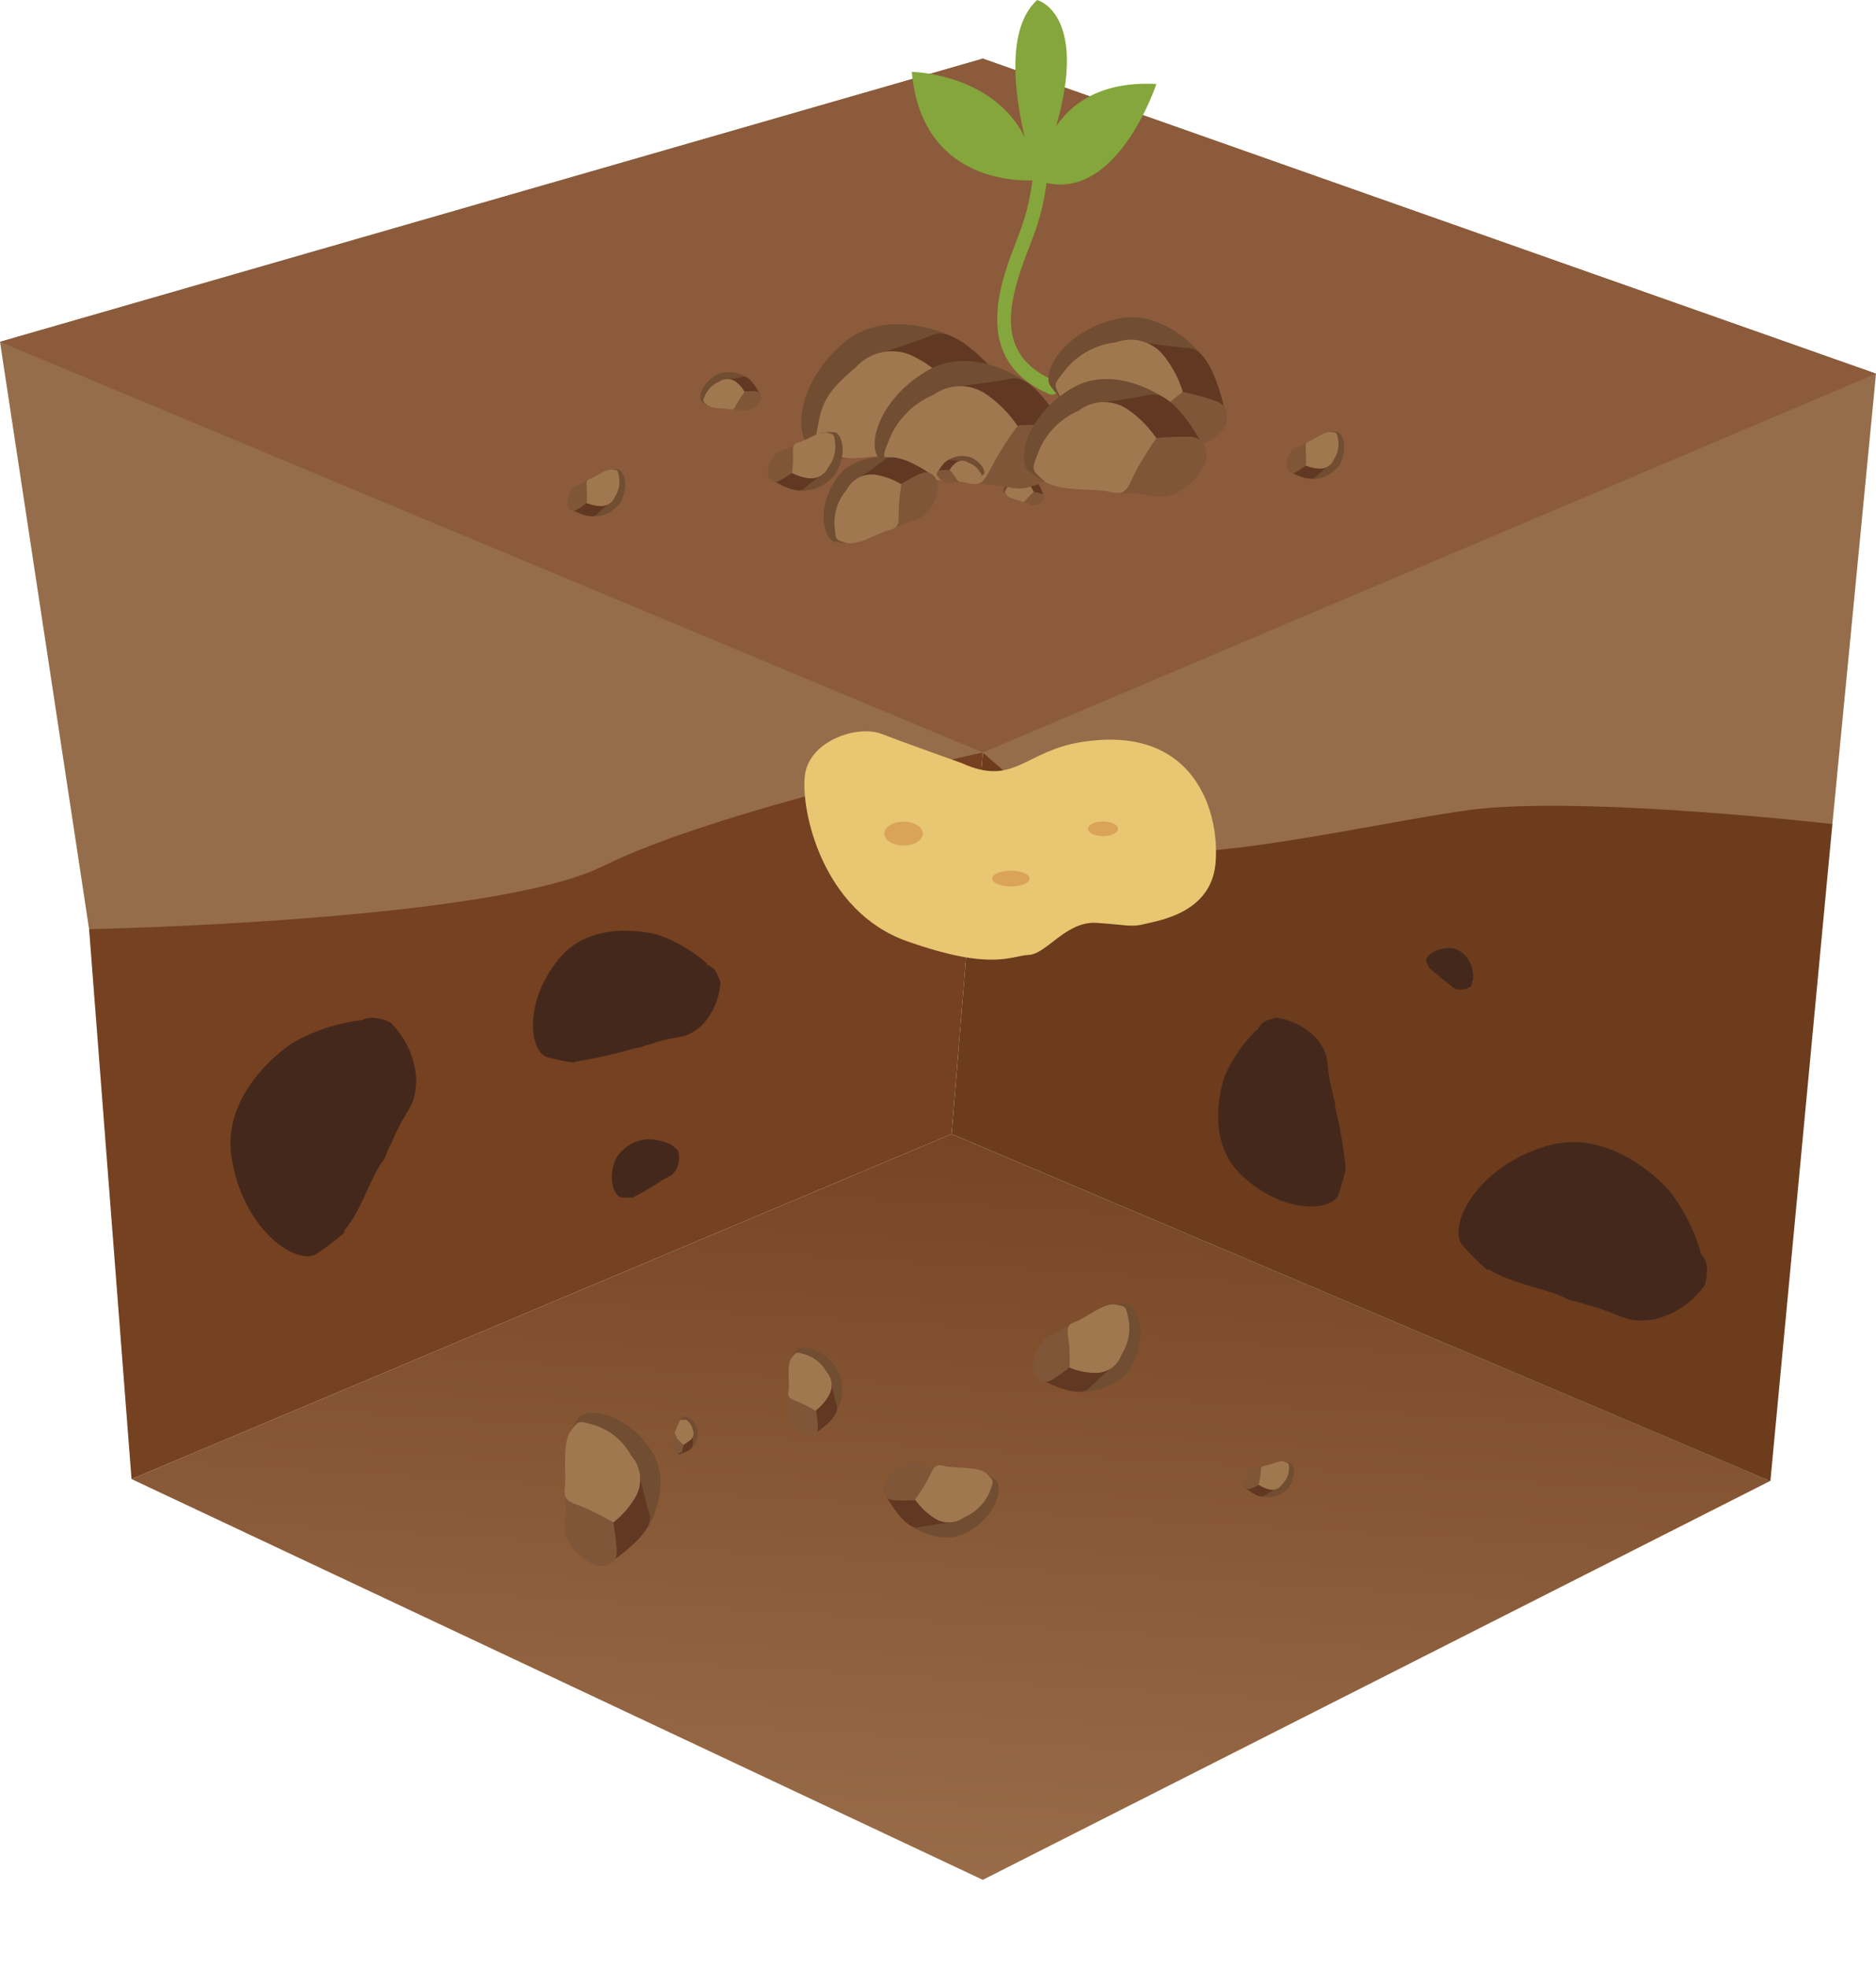 <?xml version="1.0" encoding="UTF-8"?>
<svg xmlns="http://www.w3.org/2000/svg" xmlns:xlink="http://www.w3.org/1999/xlink" viewBox="0 0 110.12 115.48">
  <defs>
    <style>.cls-1{fill:none;}.cls-2{fill:#956d4b;}.cls-3{clip-path:url(#clip-path);}.cls-4{fill:url(#Безымянный_градиент_2);}.cls-5{fill:#754120;}.cls-6{fill:#44281c;}.cls-7{fill:#6c3c1d;}.cls-8{fill:#714d31;}.cls-9{fill:#613822;}.cls-10{fill:#7f5637;}.cls-11{fill:#a07850;}.cls-12{fill:#8b5b3c;}.cls-13{fill:#e9c671;}.cls-14{fill:#d9a458;}.cls-15{fill:#84a63c;}.cls-16{fill:#613922;}</style>
    <clipPath id="clip-path">
      <polygon class="cls-1" points="7.72 86.8 57.69 110.32 103.91 86.91 55.86 66.55 7.72 86.8"></polygon>
    </clipPath>
    <linearGradient id="Безымянный_градиент_2" x1="-2477.24" y1="391.72" x2="-2474.44" y2="391.72" gradientTransform="matrix(34.36, 0, 0, -34.36, 85104.78, 13546.7)" gradientUnits="userSpaceOnUse">
      <stop offset="0" stop-color="#a17551"></stop>
      <stop offset="0.38" stop-color="#a17551"></stop>
      <stop offset="0.89" stop-color="#7a4928"></stop>
      <stop offset="1" stop-color="#72401f"></stop>
    </linearGradient>
  </defs>
  <g id="Слой_2" data-name="Слой 2">
    <g id="Слой_1-2" data-name="Слой 1">
      <path class="cls-2" d="M57.69,44.16s9.62,11.3,17.06,11.77,32.81-7.57,32.81-7.57l2.56-26.43L57.69,3.44Z"></path>
      <path class="cls-2" d="M0,20.06,5.23,54.53s18.58,2.79,21.83,1.86,18.12-6.5,22.29-6.5,8.34-5.73,8.34-5.73V3.44Z"></path>
      <g class="cls-3">
        <rect class="cls-4" x="31.38" y="39.24" width="48.87" height="98.4" transform="translate(-35.49 139.43) rotate(-86.92)"></rect>
      </g>
      <path class="cls-5" d="M7.72,86.8,5.23,54.53s23.69-.46,30.19-3.71,22.27-6.66,22.27-6.66L55.86,66.55Z"></path>
      <path class="cls-6" d="M41.49,56.54a8.56,8.56,0,0,0-2.84-1.67l0,0s-3.79-1.13-5.85,1.41-1.71,5.29-.77,5.73a10.92,10.92,0,0,0,1.63.35l.09-.05a28.27,28.27,0,0,0,3.51-.79,1.76,1.76,0,0,0,.6-.16,6.26,6.26,0,0,0,.65-.19c1.49-.46,1.67-.12,2.69-1a4,4,0,0,0,1.09-2.55l-.21-.5h0l0,0a1,1,0,0,0-.58-.5"></path>
      <path class="cls-6" d="M21.2,59.87a10.77,10.77,0,0,0-4,1.32v0s-4.3,2.7-3.59,6.84,3.66,6.14,4.88,5.61a13.86,13.86,0,0,0,1.71-1.29l0-.13c.92-1,1.59-3.16,2.21-4a2,2,0,0,0,.35-.72c.11-.2.21-.42.38-.79.8-1.81,1.28-1.71,1.29-3.46A5.08,5.08,0,0,0,22.91,60a3.29,3.29,0,0,0-.66-.23v0h-.08a1.27,1.27,0,0,0-1,.14"></path>
      <path class="cls-7" d="M57.69,44.16,55.86,66.55l48.06,20.37,3.64-38.56s-15-1.72-21.48-.8-17.84,3.72-21.24,1.86a44.41,44.41,0,0,1-7.15-5.26"></path>
      <path class="cls-6" d="M39.39,67.17a3.29,3.29,0,0,0-1.26-.31h0a2.31,2.31,0,0,0-2,1.18c-.49,1.19-.05,2.18.35,2.24l.65,0,0,0a10.59,10.59,0,0,0,1.23-.69l.21-.13.22-.14c.51-.34.61-.24.9-.68a1.59,1.59,0,0,0,.12-1.08l-.13-.16h0Z"></path>
      <path class="cls-6" d="M86.47,57.53a2.27,2.27,0,0,0-.11-.89h0s-.38-1-1.27-1-1.43.5-1.38.78l.2.4,0,0,.75.63.13.1.15.11c.35.24.3.34.66.41a1.08,1.08,0,0,0,.74-.18l.07-.13h0v-.22Z"></path>
      <path class="cls-6" d="M99.89,73.71A11,11,0,0,0,98,69.89h0S94.7,66,90.66,67.29,85.07,71.83,85.78,73a14.36,14.36,0,0,0,1.52,1.52l.14,0c1.19.77,3.39,1.14,4.37,1.62a2.18,2.18,0,0,0,.77.25c.22.07.45.15.84.26,1.93.54,1.9,1,3.64.79a5.15,5.15,0,0,0,3-2,4.06,4.06,0,0,0,.13-.69h0l0-.07a1.27,1.27,0,0,0-.28-1"></path>
      <path class="cls-6" d="M73.78,60.43a8.44,8.44,0,0,0-1.87,2.68h0s-1.4,3.66,1,5.89,5.11,2.09,5.62,1.19a12.49,12.49,0,0,0,.46-1.59l0-.09A27.32,27.32,0,0,0,78.38,65a1.78,1.78,0,0,0-.12-.62c0-.16-.07-.35-.13-.65-.35-1.5,0-1.66-.81-2.74a4,4,0,0,0-2.44-1.27l-.51.17h0l0,0a.93.93,0,0,0-.54.54"></path>
      <path class="cls-8" d="M74,87.81a1.59,1.59,0,0,0,1.57-.42c.54-.7.43-1.44.17-1.55l-.44-.08c-.29-.05-.32.69-.33.7Z"></path>
      <path class="cls-9" d="M73,87.23s.87.79,1.23.54.8-.46.8-.46l0-.24-1-.32-.56.19Z"></path>
      <path class="cls-10" d="M73,87.09c0,.1.12.36.4.27a4.1,4.1,0,0,0,.52-.23l.33-1c.06-.15.14-.2-.25-.06s-.45,0-.72.29a1.07,1.07,0,0,0-.28.69"></path>
      <path class="cls-11" d="M73.88,87.13a5.25,5.25,0,0,0,.13-.69c0-.31,0-.4.28-.43s.84-.34,1.11-.23.26.09.26.44a1.24,1.24,0,0,1-.39.87.68.68,0,0,1-.75.32,1.87,1.87,0,0,1-.64-.28"></path>
      <path class="cls-8" d="M63.28,81.68s2.39.12,3.24-1.67.26-3.36-.36-3.49a7.39,7.39,0,0,0-1,0c-.66,0-.37,1.67-.39,1.7Z"></path>
      <path class="cls-9" d="M60.93,80.86s2.3,1.31,3,.61,1.53-1.4,1.53-1.4l-.15-.52A7.53,7.53,0,0,0,63,79.3c-.36.2-1,.62-1.16.7Z"></path>
      <path class="cls-10" d="M60.74,80.58c.11.21.43.74,1,.4a8.38,8.38,0,0,0,1.05-.75S63,78.3,63,78s.22-.49-.58,0-1,.32-1.44,1a2.41,2.41,0,0,0-.28,1.66"></path>
      <path class="cls-11" d="M62.78,80.23a11.07,11.07,0,0,0-.05-1.59c-.09-.69-.16-.87.42-1.08s1.68-1.13,2.32-1,.6.07.77.85a2.85,2.85,0,0,1-.41,2.09,1.59,1.59,0,0,1-1.52,1.07,4,4,0,0,1-1.53-.31"></path>
      <path class="cls-8" d="M53.32,89.45s1.86,1.41,3.54.43,2-2.58,1.62-3a6,6,0,0,0-.84-.53c-.55-.33-1.21,1.15-1.25,1.16Z"></path>
      <path class="cls-9" d="M51.86,87.49s1.15,2.33,2.08,2.14a18.88,18.88,0,0,1,2-.29l.16-.51s-1.29-1.4-1.7-1.44-1.14,0-1.32-.08Z"></path>
      <path class="cls-10" d="M51.86,87.17c0,.23,0,.83.59.87a10.13,10.13,0,0,0,1.26,0l1.46-1.71c.25-.24.45-.27-.47-.32s-1-.28-1.7,0a2.35,2.35,0,0,0-1.14,1.19"></path>
      <path class="cls-11" d="M53.71,88a10.69,10.69,0,0,0,.83-1.32c.3-.61.35-.79.93-.64s2,0,2.44.44.45.38.17,1.1a2.82,2.82,0,0,1-1.49,1.47,1.54,1.54,0,0,1-1.81,0A4.06,4.06,0,0,1,53.71,88"></path>
      <path class="cls-8" d="M49,83a2.67,2.67,0,0,0,.1-2.73c-.86-1.21-2.11-1.39-2.41-1l-.35.67c-.22.44,1,.84,1,.88Z"></path>
      <path class="cls-9" d="M47.63,84.25s1.7-1,1.49-1.73A15.08,15.08,0,0,1,48.77,81l-.4-.09s-1,1.08-1,1.39,0,.87,0,1Z"></path>
      <path class="cls-10" d="M47.39,84.27c.18,0,.63,0,.62-.5a7.43,7.43,0,0,0-.11-1l-1.4-1c-.2-.18-.23-.33-.21.37s-.15.75.12,1.3a1.79,1.79,0,0,0,1,.79"></path>
      <path class="cls-11" d="M47.9,82.81a8.8,8.8,0,0,0-1.06-.55c-.49-.19-.62-.21-.55-.67s-.13-1.51.17-1.89.26-.37.84-.2a2.16,2.16,0,0,1,1.21,1,1.18,1.18,0,0,1,.15,1.38,3,3,0,0,1-.76.89"></path>
      <path class="cls-8" d="M40.56,85a1.16,1.16,0,0,0,.38-1.12c-.2-.61-.69-.84-.86-.73l-.23.23.29.49Z"></path>
      <path class="cls-9" d="M39.82,85.36s.83-.21.84-.53,0-.67,0-.67l-.15-.09-.58.45-.12.43Z"></path>
      <path class="cls-10" d="M39.71,85.33l.33-.12.08-.41-.46-.6c-.06-.1,0-.16-.13.13s-.16.29-.12.55a.77.77,0,0,0,.3.45"></path>
      <path class="cls-11" d="M40.12,84.8l-.37-.37-.15-.35.32-.75.37,0a.92.92,0,0,1,.37.58.5.5,0,0,1-.12.59Z"></path>
      <path class="cls-8" d="M38,89.69s1.64-2.63.13-4.72-3.65-2.39-4.18-1.77a8.24,8.24,0,0,0-.6,1.17c-.37.76,1.66,1.45,1.69,1.5Z"></path>
      <path class="cls-9" d="M35.56,91.85s2.94-1.8,2.56-3-.63-2.61-.63-2.61l-.69-.15S35.11,88,35.11,88.5s.08,1.52.06,1.75Z"></path>
      <path class="cls-10" d="M35.13,91.89c.31,0,1.1,0,1.07-.87A12.45,12.45,0,0,0,36,89.35s-2.09-1.41-2.44-1.72-.41-.56-.36.66-.25,1.29.21,2.25a3.15,3.15,0,0,0,1.71,1.35"></path>
      <path class="cls-11" d="M36,89.35a14.22,14.22,0,0,0-1.84-.93c-.85-.33-1.08-.37-1-1.15S33,84.66,33.49,84s.45-.64,1.44-.35a3.69,3.69,0,0,1,2.12,1.78,2.07,2.07,0,0,1,.27,2.39A5.23,5.23,0,0,1,36,89.35"></path>
      <polygon class="cls-12" points="0 20.06 57.69 44.16 110.12 21.93 57.69 3.44 0 20.06"></polygon>
      <path class="cls-13" d="M56.47,44.79s-3.32-1.18-4.72-1.72-4.23.38-4.5,2.41,1,8,6,9.76,6.06.85,7.13.8,2.19-2,4-1.88,2,.27,2.84.06,3.86-.65,4.13-3.54-1.14-8.21-7.88-7.13C60.17,44.07,59.52,46.18,56.47,44.79Z"></path>
      <ellipse class="cls-14" cx="64.75" cy="48.64" rx="0.88" ry="0.43"></ellipse>
      <ellipse class="cls-14" cx="59.34" cy="51.56" rx="1.1" ry="0.46"></ellipse>
      <ellipse class="cls-14" cx="53.04" cy="48.92" rx="1.13" ry="0.7"></ellipse>
      <path class="cls-15" d="M61.81,23.15a.47.47,0,0,1-.17,0c-4.72-2-2.91-6.61-1.94-9.1l.06-.17a13.19,13.19,0,0,0,.93-4.53.42.42,0,0,1,.42-.44h0a.42.42,0,0,1,.42.42,13.56,13.56,0,0,1-1,4.86l-.06.17c-1.31,3.34-2.17,6.47,1.47,8a.44.44,0,0,1,.23.57A.43.43,0,0,1,61.81,23.15Z"></path>
      <path class="cls-15" d="M60.88,10.57s-6.72.72-7.36-6.35C53.52,4.22,60.16,4.29,60.88,10.57Z"></path>
      <path class="cls-15" d="M60.88,10.57S58,2.64,60.88,0C60.88,0,64.81,1,60.88,10.57Z"></path>
      <path class="cls-15" d="M60.88,10.57s.28-6,7-5.64C67.88,4.93,65.45,12.29,60.88,10.57Z"></path>
      <path class="cls-8" d="M60.94,28.4a1.27,1.27,0,0,0-1.2-.44c-.66.21-.93.73-.81.92a2.51,2.51,0,0,0,.24.26c.17.16.52-.3.54-.31Z"></path>
      <path class="cls-16" d="M61.28,29.2s-.2-.9-.55-.91-.72-.06-.72-.06l-.1.16s.34.59.48.64.39.11.45.14A4,4,0,0,0,61.28,29.2Z"></path>
      <path class="cls-10" d="M61.26,29.32c0-.08.08-.29-.13-.35a3,3,0,0,0-.45-.1s-.54.42-.65.48-.17.06.14.15.31.17.6.14A.88.88,0,0,0,61.26,29.32Z"></path>
      <path class="cls-11" d="M60.68,28.87a4.3,4.3,0,0,0-.39.39c-.16.19-.19.25-.38.15s-.69-.16-.82-.35-.12-.17,0-.4a1,1,0,0,1,.64-.39.55.55,0,0,1,.63.13A1.42,1.42,0,0,1,60.68,28.87Z"></path>
      <path class="cls-8" d="M43.93,22.22A1.84,1.84,0,0,0,42.07,22c-.89.5-1.1,1.33-.88,1.57a3.23,3.23,0,0,0,.43.28c.29.18.65-.58.67-.59Z"></path>
      <path class="cls-16" d="M44.67,23.27S44.1,22,43.6,22.12s-1.06.13-1.06.13l-.09.27s.67.75.88.77.6,0,.69.06A4.6,4.6,0,0,0,44.67,23.27Z"></path>
      <path class="cls-10" d="M44.67,23.44c0-.12,0-.44-.3-.47a5,5,0,0,0-.66,0s-.65.75-.79.88-.24.13.24.17.5.16.9,0A1.24,1.24,0,0,0,44.67,23.44Z"></path>
      <path class="cls-11" d="M43.71,23a5.67,5.67,0,0,0-.45.68c-.17.32-.2.41-.5.33s-1,0-1.28-.26-.23-.21-.07-.59a1.49,1.49,0,0,1,.79-.75.84.84,0,0,1,1,0A2.07,2.07,0,0,1,43.71,23Z"></path>
      <path class="cls-8" d="M55.94,19.77s-3.83-1.92-6.5.42-2.81,5.33-1.89,6a11.24,11.24,0,0,0,1.67.67c1.11.41,1.79-2.46,1.86-2.51S55.94,19.77,55.94,19.77Z"></path>
      <path class="cls-16" d="M59.21,22.79S56.37,19,54.75,19.65s-3.51,1.21-3.51,1.21l-.1,1s2.79,2.08,3.53,2,2.07-.3,2.4-.3A17.8,17.8,0,0,0,59.21,22.79Z"></path>
      <path class="cls-10" d="M59.32,23.37c0-.43-.19-1.51-1.34-1.36a16.68,16.68,0,0,0-2.25.48s-1.68,3-2,3.56-.71.64,1,.42,1.8.17,3.06-.59A4.28,4.28,0,0,0,59.32,23.37Z"></path>
      <path class="cls-11" d="M55.73,22.49a19.67,19.67,0,0,0-1,2.64c-.34,1.21-.36,1.54-1.45,1.48s-3.56.65-4.54,0-.94-.54-.67-1.93.92-2.06,2.18-3.14a2.86,2.86,0,0,1,3.24-.69A7.32,7.32,0,0,1,55.73,22.49Z"></path>
      <path class="cls-8" d="M70.67,21s-2.2-3-5.2-2.26-4.29,3-3.84,3.87a12.35,12.35,0,0,0,1,1.19c.7.75,2.37-1.2,2.44-1.21S70.67,21,70.67,21Z"></path>
      <path class="cls-16" d="M72,24.63s-.68-4.08-2.2-4.2S66.6,20,66.6,20l-.46.71s1.33,2.72,1.93,3,1.72.59,2,.72A15.4,15.4,0,0,0,72,24.63Z"></path>
      <path class="cls-10" d="M71.86,25.12c.14-.34.45-1.25-.5-1.59A15.49,15.49,0,0,0,69.43,23s-2.51,1.69-3,1.95-.81.2.56.7,1.33.85,2.6.76A3.77,3.77,0,0,0,71.86,25.12Z"></path>
      <path class="cls-11" d="M69.43,23a16,16,0,0,0-1.86,1.63c-.75.8-.9,1.05-1.72.57s-3-.92-3.52-1.79-.52-.78.25-1.76a4.46,4.46,0,0,1,2.93-1.56,2.47,2.47,0,0,1,2.78.76A6.36,6.36,0,0,1,69.43,23Z"></path>
      <path class="cls-8" d="M60.42,22.55s-3.17-2.45-6-.79-3.54,4.38-2.81,5.14a12.56,12.56,0,0,0,1.41.91c.94.58,2.09-1.94,2.16-2S60.42,22.55,60.42,22.55Z"></path>
      <path class="cls-16" d="M62.87,25.91s-1.92-4-3.52-3.69-3.44.48-3.44.48l-.27.86s2.19,2.41,2.88,2.49,1.95.09,2.25.15A16.38,16.38,0,0,0,62.87,25.91Z"></path>
      <path class="cls-10" d="M62.87,26.46c0-.4.09-1.42-1-1.49a15.65,15.65,0,0,0-2.15,0s-2.08,2.49-2.52,2.9-.77.45.79.56,1.62.48,2.91,0A4,4,0,0,0,62.87,26.46Z"></path>
      <path class="cls-11" d="M59.73,25a18.56,18.56,0,0,0-1.44,2.24c-.53,1-.61,1.34-1.6,1.09s-3.38,0-4.17-.8-.76-.65-.26-1.89a4.82,4.82,0,0,1,2.56-2.48,2.66,2.66,0,0,1,3.1,0A6.87,6.87,0,0,1,59.73,25Z"></path>
      <path class="cls-8" d="M76.9,28.1a1.92,1.92,0,0,0,1.76-.87c.47-1,.16-1.8-.17-1.88a3.37,3.37,0,0,0-.54,0c-.35,0-.21.89-.23.91Z"></path>
      <path class="cls-16" d="M75.64,27.64s1.23.72,1.6.35.84-.74.84-.74L78,27a4,4,0,0,0-1.22-.15c-.19.1-.54.33-.63.36A5.09,5.09,0,0,0,75.64,27.64Z"></path>
      <path class="cls-10" d="M75.55,27.49c.06.11.22.4.52.22a4.38,4.38,0,0,0,.58-.39s.11-1,.15-1.23.13-.26-.31,0-.52.16-.78.51A1.31,1.31,0,0,0,75.55,27.49Z"></path>
      <path class="cls-11" d="M76.65,27.32a7.05,7.05,0,0,0,0-.86c0-.37-.08-.46.23-.58s.92-.59,1.26-.53.32,0,.41.46a1.56,1.56,0,0,1-.24,1.12.86.86,0,0,1-.82.57A2.22,2.22,0,0,1,76.65,27.32Z"></path>
      <path class="cls-8" d="M34.69,30.3a1.92,1.92,0,0,0,1.76-.87c.47-1,.16-1.8-.17-1.88a3.37,3.37,0,0,0-.54,0c-.35,0-.21.89-.23.91Z"></path>
      <path class="cls-16" d="M33.43,29.84s1.23.73,1.6.35.84-.74.84-.74l-.08-.28A4,4,0,0,0,34.57,29c-.19.11-.54.33-.63.37A4.13,4.13,0,0,0,33.43,29.84Z"></path>
      <path class="cls-10" d="M33.34,29.69c.06.11.22.4.53.22a4.71,4.71,0,0,0,.57-.39s.11-1,.15-1.23.13-.26-.31,0-.52.16-.78.51A1.31,1.31,0,0,0,33.34,29.69Z"></path>
      <path class="cls-11" d="M34.44,29.52a6.89,6.89,0,0,0,0-.85c0-.38-.08-.47.23-.58s.92-.59,1.26-.54.32,0,.41.46a1.6,1.6,0,0,1-.24,1.13.86.86,0,0,1-.82.56A2.28,2.28,0,0,1,34.44,29.52Z"></path>
      <path class="cls-8" d="M46.75,28.78a2.46,2.46,0,0,0,2.31-1c.69-1.18.37-2.28-.05-2.41a4.52,4.52,0,0,0-.69,0c-.45,0-.35,1.11-.36,1.14S46.75,28.78,46.75,28.78Z"></path>
      <path class="cls-16" d="M45.19,28.08s1.5,1,2,.6a13,13,0,0,1,1.13-.87l-.08-.37a5.09,5.09,0,0,0-1.53-.3c-.26.12-.71.37-.83.41A6,6,0,0,0,45.19,28.08Z"></path>
      <path class="cls-10" d="M45.08,27.89c.06.14.25.52.65.33a6.28,6.28,0,0,0,.76-.46s.24-1.31.31-1.54.18-.32-.4,0-.67.16-1,.59A1.68,1.68,0,0,0,45.08,27.89Z"></path>
      <path class="cls-11" d="M46.49,27.76a7.46,7.46,0,0,0,.06-1.08c0-.49-.06-.61.35-.72s1.21-.67,1.64-.57.41.08.48.62a2,2,0,0,1-.4,1.41,1.11,1.11,0,0,1-1.1.65A2.94,2.94,0,0,1,46.49,27.76Z"></path>
      <path class="cls-8" d="M55.55,27.07A1.57,1.57,0,0,1,57,26.85c.7.32.88.89.72,1a2.12,2.12,0,0,1-.33.21c-.22.13-.52-.39-.53-.39Z"></path>
      <path class="cls-16" d="M55,27.8s.41-.86.8-.81a7.22,7.22,0,0,0,.82.07l.07.18s-.49.53-.66.55-.46,0-.53.05S55,27.8,55,27.8Z"></path>
      <path class="cls-10" d="M55,27.91a.25.25,0,0,1,.22-.32,5.17,5.17,0,0,1,.52,0s.52.5.62.58.19.09-.18.13-.38.11-.69,0A1,1,0,0,1,55,27.91Z"></path>
      <path class="cls-11" d="M55.74,27.58a4.53,4.53,0,0,1,.36.45c.14.22.16.28.39.22s.81,0,1-.2.17-.15,0-.4-.31-.35-.64-.5a.68.68,0,0,0-.73,0A1.45,1.45,0,0,0,55.74,27.58Z"></path>
      <path class="cls-8" d="M68.47,23.44s-3-2.21-5.61-.62-3.18,4.12-2.5,4.81a10.74,10.74,0,0,0,1.33.82c.88.51,1.89-1.84,2-1.86S68.47,23.44,68.47,23.44Z"></path>
      <path class="cls-16" d="M70.8,26.5S69,22.83,67.47,23.16s-3.17.5-3.17.5l-.24.81s2.08,2.18,2.72,2.24,1.8.05,2.08.1A15.23,15.23,0,0,0,70.8,26.5Z"></path>
      <path class="cls-10" d="M70.81,27c0-.37.06-1.32-.94-1.36a13.36,13.36,0,0,0-2,.07S66,28.06,65.6,28.45s-.7.43.75.5,1.5.42,2.69,0A3.72,3.72,0,0,0,70.81,27Z"></path>
      <path class="cls-11" d="M67.88,25.72a17.77,17.77,0,0,0-1.29,2.09c-.47,1-.54,1.26-1.46,1.05s-3.13,0-3.87-.66-.72-.59-.28-1.74a4.39,4.39,0,0,1,2.32-2.35,2.47,2.47,0,0,1,2.87-.1A6.49,6.49,0,0,1,67.88,25.72Z"></path>
      <path class="cls-8" d="M52.59,26.87s-2.44-.44-3.55,1.29-.69,3.41-.08,3.62a7.72,7.72,0,0,0,1,.11c.68,0,.59-1.66.62-1.7S52.59,26.87,52.59,26.87Z"></path>
      <path class="cls-16" d="M54.89,28s-2.19-1.65-3-1-1.76,1.24-1.76,1.24l.1.55a7.68,7.68,0,0,0,2.29.55c.4-.16,1.1-.5,1.28-.56A9,9,0,0,0,54.89,28Z"></path>
      <path class="cls-10" d="M55.05,28.33c-.09-.23-.36-.81-1-.54a9.84,9.84,0,0,0-1.17.63s-.44,2-.56,2.31-.3.47.59.08,1-.19,1.61-.82A2.53,2.53,0,0,0,55.05,28.33Z"></path>
      <path class="cls-11" d="M52.91,28.42a11.39,11.39,0,0,0-.16,1.64c0,.72,0,.91-.57,1.05s-1.87.94-2.51.75-.61-.14-.68-1a2.91,2.91,0,0,1,.7-2.1,1.65,1.65,0,0,1,1.69-.9A4.28,4.28,0,0,1,52.91,28.42Z"></path>
    </g>
  </g>
</svg>
